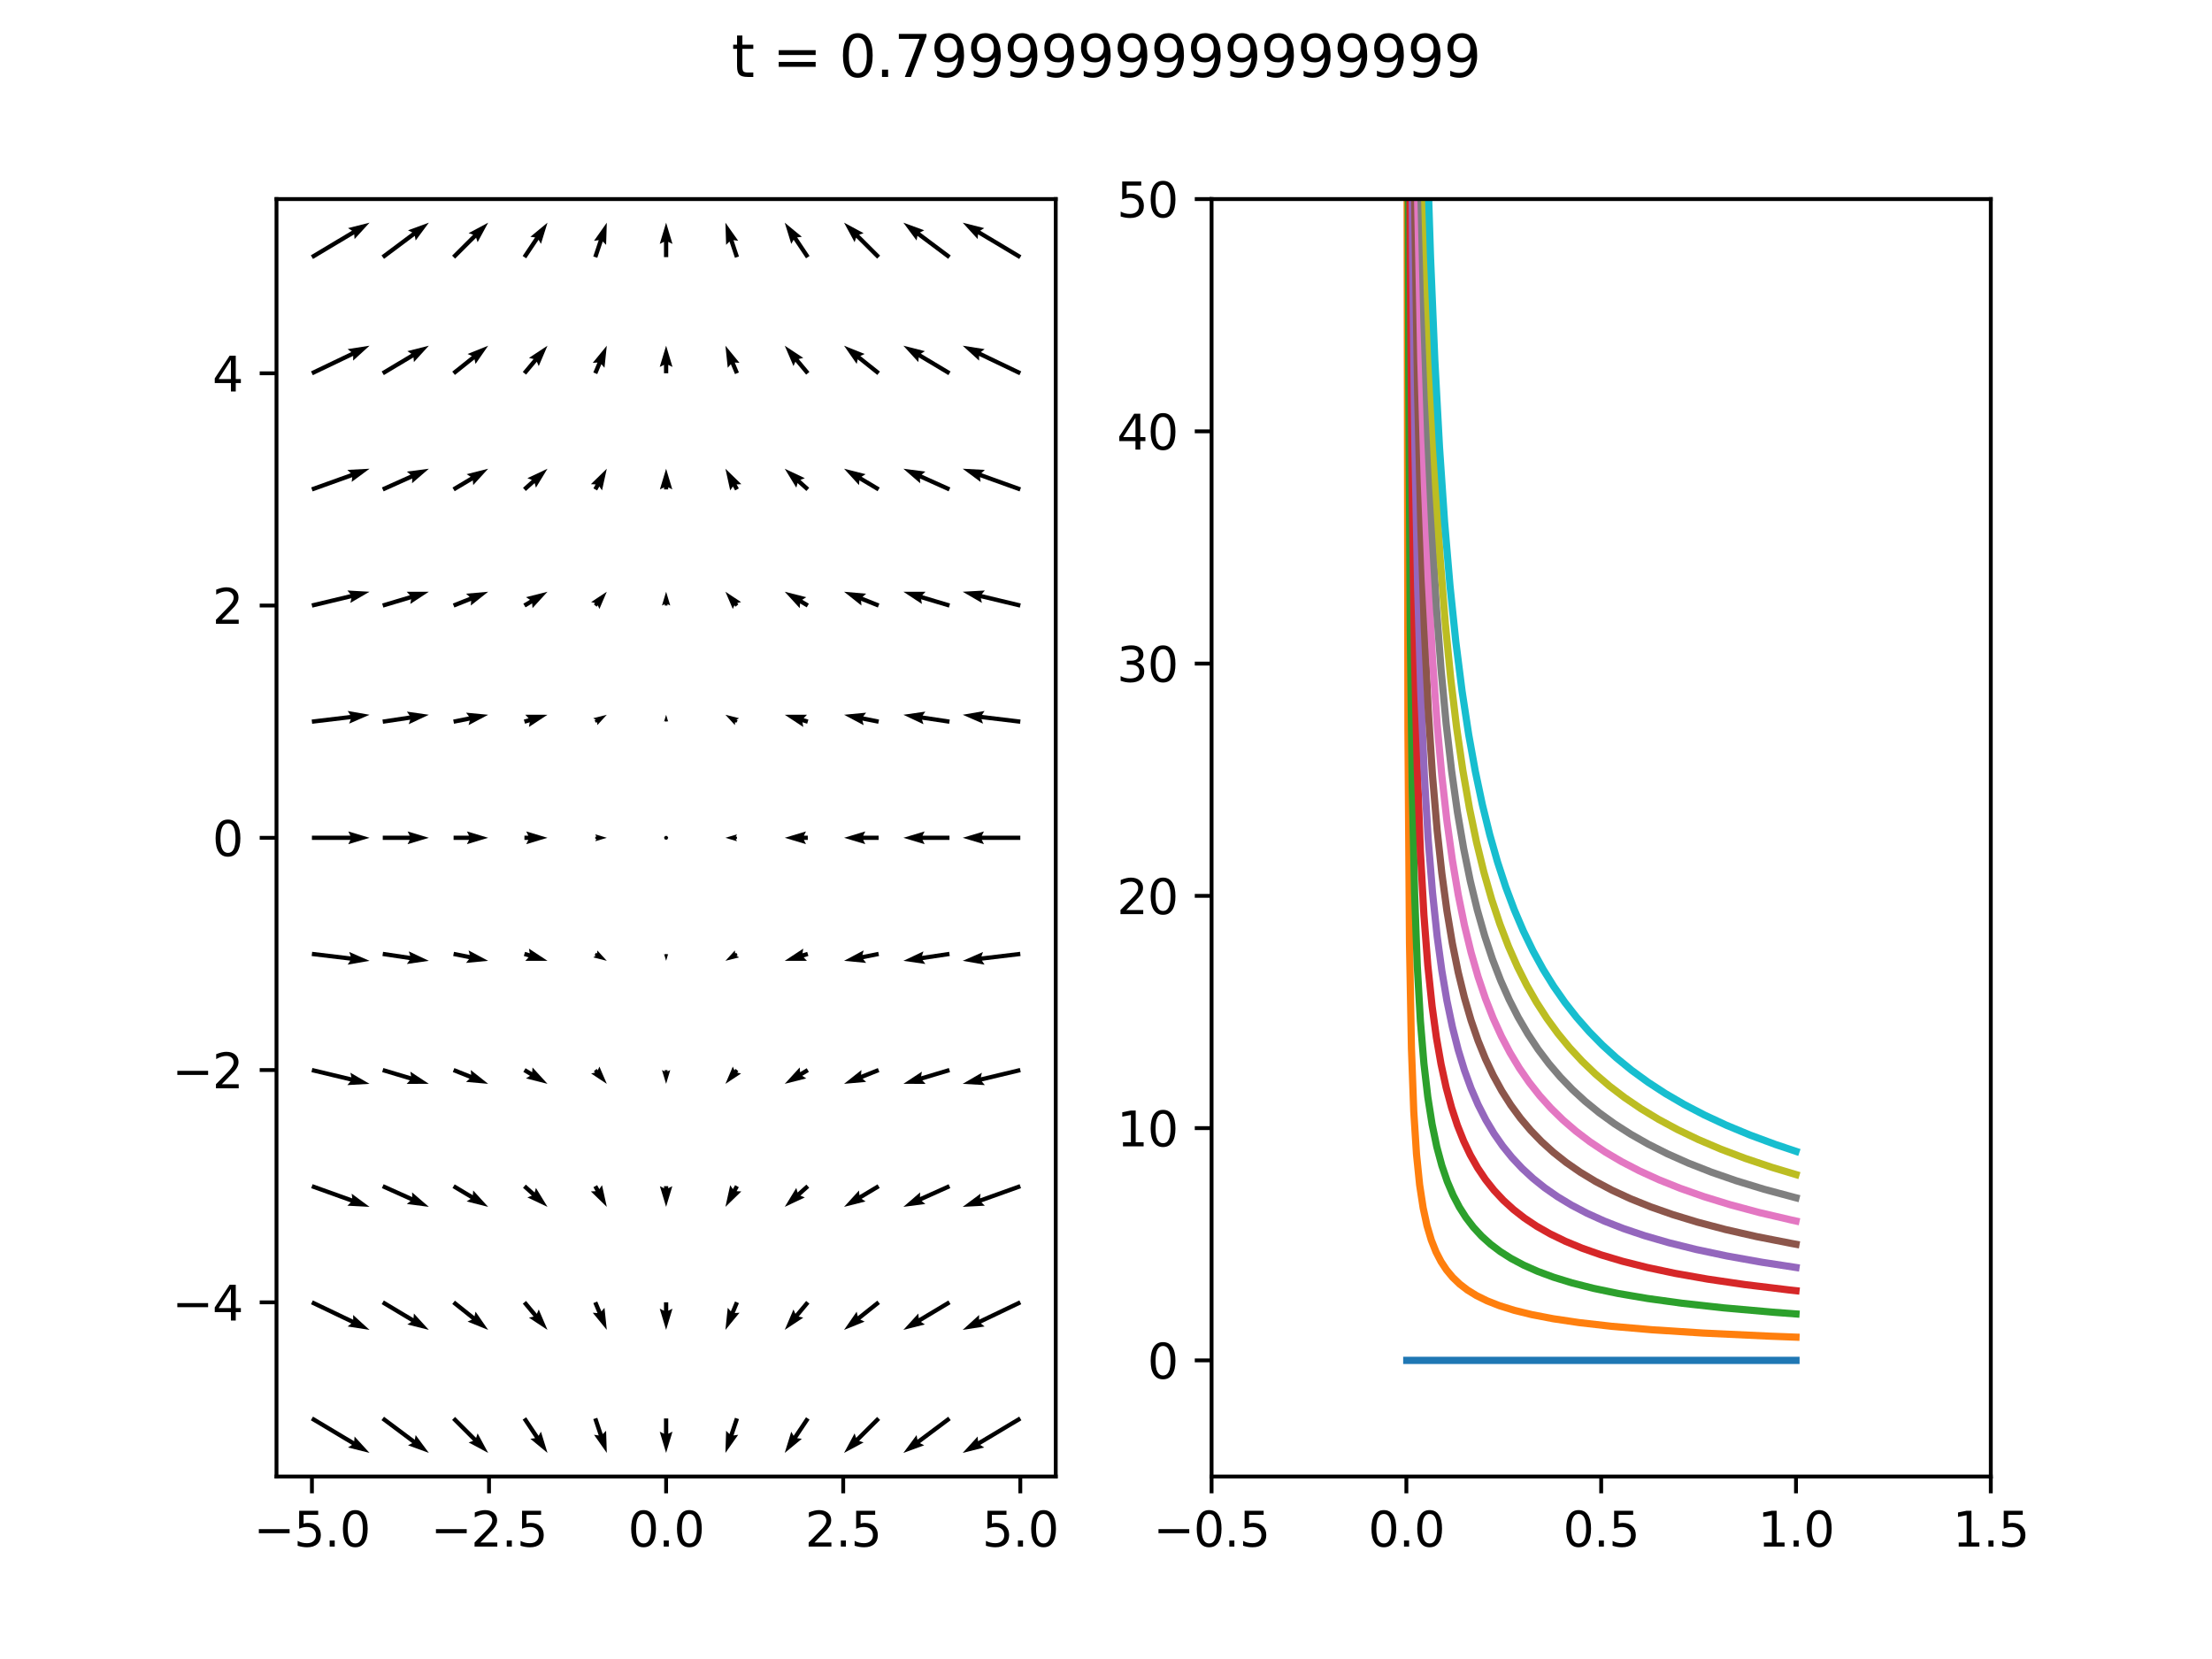 <?xml version="1.0" encoding="utf-8" standalone="no"?>
<!DOCTYPE svg PUBLIC "-//W3C//DTD SVG 1.1//EN"
  "http://www.w3.org/Graphics/SVG/1.1/DTD/svg11.dtd">
<svg xmlns:xlink="http://www.w3.org/1999/xlink" width="460.8pt" height="345.6pt" viewBox="0 0 460.8 345.6" xmlns="http://www.w3.org/2000/svg" version="1.1">
 <defs>
  <style type="text/css">*{stroke-linejoin: round; stroke-linecap: butt}</style>
 </defs>
 <g id="figure_1">
  <g id="patch_1">
   <path d="M 0 345.6 
L 460.8 345.6 
L 460.8 0 
L 0 0 
z
" style="fill: #ffffff"/>
  </g>
  <g id="axes_1">
   <g id="patch_2">
    <path d="M 57.6 307.584 
L 219.927 307.584 
L 219.927 41.472 
L 57.6 41.472 
z
" style="fill: #ffffff"/>
   </g>
   <g id="Quiver_1">
    <path d="M 65.206 295.108 
L 73.789 300.242 
L 73.864 299.255 
L 76.981 302.668 
L 72.5 301.535 
L 73.335 301.002 
L 64.751 295.868 
L 65.206 295.108 
" clip-path="url(#p3dd044670b)"/>
    <path d="M 80.001 295.133 
L 86.412 299.927 
L 86.588 298.953 
L 89.338 302.668 
L 84.997 301.08 
L 85.882 300.636 
L 79.47 295.843 
L 80.001 295.133 
" clip-path="url(#p3dd044670b)"/>
    <path d="M 94.805 295.174 
L 99.185 299.541 
L 99.497 298.601 
L 101.694 302.668 
L 97.621 300.483 
L 98.56 300.168 
L 94.18 295.802 
L 94.805 295.174 
" clip-path="url(#p3dd044670b)"/>
    <path d="M 109.618 295.242 
L 112.204 299.109 
L 112.694 298.249 
L 114.051 302.668 
L 110.486 299.726 
L 111.468 299.602 
L 108.882 295.734 
L 109.618 295.242 
" clip-path="url(#p3dd044670b)"/>
    <path d="M 124.426 295.348 
L 125.564 298.748 
L 126.263 298.048 
L 126.407 302.668 
L 123.744 298.89 
L 124.724 299.029 
L 123.587 295.628 
L 124.426 295.348 
" clip-path="url(#p3dd044670b)"/>
    <path d="M 139.206 295.488 
L 139.206 298.683 
L 140.092 298.241 
L 138.764 302.668 
L 137.436 298.241 
L 138.321 298.683 
L 138.321 295.488 
L 139.206 295.488 
" clip-path="url(#p3dd044670b)"/>
    <path d="M 153.941 295.628 
L 152.803 299.029 
L 153.784 298.89 
L 151.12 302.668 
L 151.264 298.048 
L 151.964 298.748 
L 153.101 295.348 
L 153.941 295.628 
" clip-path="url(#p3dd044670b)"/>
    <path d="M 168.646 295.734 
L 166.059 299.602 
L 167.041 299.726 
L 163.477 302.668 
L 164.833 298.249 
L 165.323 299.109 
L 167.91 295.242 
L 168.646 295.734 
" clip-path="url(#p3dd044670b)"/>
    <path d="M 183.347 295.802 
L 178.967 300.168 
L 179.906 300.483 
L 175.833 302.668 
L 178.031 298.601 
L 178.342 299.541 
L 182.722 295.174 
L 183.347 295.802 
" clip-path="url(#p3dd044670b)"/>
    <path d="M 198.057 295.843 
L 191.646 300.636 
L 192.53 301.08 
L 188.189 302.668 
L 190.94 298.953 
L 191.115 299.927 
L 197.527 295.133 
L 198.057 295.843 
" clip-path="url(#p3dd044670b)"/>
    <path d="M 212.776 295.868 
L 204.192 301.002 
L 205.027 301.535 
L 200.546 302.668 
L 203.663 299.255 
L 203.738 300.242 
L 212.322 295.108 
L 212.776 295.868 
" clip-path="url(#p3dd044670b)"/>
    <path d="M 65.17 270.897 
L 73.578 274.921 
L 73.561 273.931 
L 76.981 277.04 
L 72.415 276.327 
L 73.196 275.719 
L 64.787 271.695 
L 65.17 270.897 
" clip-path="url(#p3dd044670b)"/>
    <path d="M 79.963 270.916 
L 86.146 274.614 
L 86.22 273.627 
L 89.338 277.04 
L 84.857 275.907 
L 85.691 275.374 
L 79.508 271.676 
L 79.963 270.916 
" clip-path="url(#p3dd044670b)"/>
    <path d="M 94.769 270.95 
L 98.855 274.209 
L 99.061 273.241 
L 101.694 277.04 
L 97.405 275.318 
L 98.303 274.901 
L 94.217 271.642 
L 94.769 270.95 
" clip-path="url(#p3dd044670b)"/>
    <path d="M 109.589 271.012 
L 111.835 273.699 
L 112.23 272.791 
L 114.051 277.04 
L 110.192 274.495 
L 111.156 274.267 
L 108.91 271.58 
L 109.589 271.012 
" clip-path="url(#p3dd044670b)"/>
    <path d="M 124.415 271.125 
L 125.279 273.193 
L 125.925 272.443 
L 126.407 277.04 
L 123.475 273.467 
L 124.462 273.534 
L 123.598 271.467 
L 124.415 271.125 
" clip-path="url(#p3dd044670b)"/>
    <path d="M 139.206 271.296 
L 139.206 273.055 
L 140.092 272.613 
L 138.764 277.04 
L 137.436 272.613 
L 138.321 273.055 
L 138.321 271.296 
L 139.206 271.296 
" clip-path="url(#p3dd044670b)"/>
    <path d="M 153.929 271.467 
L 153.065 273.534 
L 154.053 273.467 
L 151.12 277.04 
L 151.602 272.443 
L 152.248 273.193 
L 153.112 271.125 
L 153.929 271.467 
" clip-path="url(#p3dd044670b)"/>
    <path d="M 168.617 271.58 
L 166.372 274.267 
L 167.335 274.495 
L 163.477 277.04 
L 165.297 272.791 
L 165.692 273.699 
L 167.938 271.012 
L 168.617 271.58 
" clip-path="url(#p3dd044670b)"/>
    <path d="M 183.311 271.642 
L 179.224 274.901 
L 180.122 275.318 
L 175.833 277.04 
L 178.466 273.241 
L 178.672 274.209 
L 182.759 270.95 
L 183.311 271.642 
" clip-path="url(#p3dd044670b)"/>
    <path d="M 198.019 271.676 
L 191.836 275.374 
L 192.67 275.907 
L 188.189 277.04 
L 191.307 273.627 
L 191.382 274.614 
L 197.564 270.916 
L 198.019 271.676 
" clip-path="url(#p3dd044670b)"/>
    <path d="M 212.74 271.695 
L 204.331 275.719 
L 205.113 276.327 
L 200.546 277.04 
L 203.966 273.931 
L 203.949 274.921 
L 212.358 270.897 
L 212.74 271.695 
" clip-path="url(#p3dd044670b)"/>
    <path d="M 65.128 246.687 
L 73.381 249.649 
L 73.263 248.666 
L 76.981 251.412 
L 72.366 251.166 
L 73.082 250.483 
L 64.829 247.521 
L 65.128 246.687 
" clip-path="url(#p3dd044670b)"/>
    <path d="M 79.917 246.7 
L 85.884 249.377 
L 85.842 248.388 
L 89.338 251.412 
L 84.755 250.811 
L 85.521 250.185 
L 79.554 247.508 
L 79.917 246.7 
" clip-path="url(#p3dd044670b)"/>
    <path d="M 94.72 246.724 
L 98.502 248.987 
L 98.577 247.999 
L 101.694 251.412 
L 97.213 250.279 
L 98.048 249.746 
L 94.265 247.484 
L 94.72 246.724 
" clip-path="url(#p3dd044670b)"/>
    <path d="M 109.545 246.774 
L 111.381 248.421 
L 111.643 247.467 
L 114.051 251.412 
L 109.869 249.444 
L 110.789 249.08 
L 108.954 247.434 
L 109.545 246.774 
" clip-path="url(#p3dd044670b)"/>
    <path d="M 124.393 246.888 
L 124.854 247.716 
L 125.412 246.898 
L 126.407 251.412 
L 123.092 248.191 
L 124.081 248.147 
L 123.62 247.32 
L 124.393 246.888 
" clip-path="url(#p3dd044670b)"/>
    <path d="M 139.194 247.104 
L 139.194 247.535 
L 140.056 247.104 
L 138.764 251.412 
L 137.471 247.104 
L 138.333 247.535 
L 138.333 247.104 
L 139.194 247.104 
" clip-path="url(#p3dd044670b)"/>
    <path d="M 153.907 247.32 
L 153.446 248.147 
L 154.435 248.191 
L 151.12 251.412 
L 152.115 246.898 
L 152.673 247.716 
L 153.134 246.888 
L 153.907 247.32 
" clip-path="url(#p3dd044670b)"/>
    <path d="M 168.573 247.434 
L 166.738 249.08 
L 167.659 249.444 
L 163.477 251.412 
L 165.885 247.467 
L 166.147 248.421 
L 167.982 246.774 
L 168.573 247.434 
" clip-path="url(#p3dd044670b)"/>
    <path d="M 183.262 247.484 
L 179.48 249.746 
L 180.314 250.279 
L 175.833 251.412 
L 178.95 247.999 
L 179.025 248.987 
L 182.807 246.724 
L 183.262 247.484 
" clip-path="url(#p3dd044670b)"/>
    <path d="M 197.973 247.508 
L 192.006 250.185 
L 192.772 250.811 
L 188.189 251.412 
L 191.685 248.388 
L 191.644 249.377 
L 197.611 246.7 
L 197.973 247.508 
" clip-path="url(#p3dd044670b)"/>
    <path d="M 212.698 247.521 
L 204.446 250.483 
L 205.161 251.166 
L 200.546 251.412 
L 204.264 248.666 
L 204.147 249.649 
L 212.399 246.687 
L 212.698 247.521 
" clip-path="url(#p3dd044670b)"/>
    <path d="M 65.082 222.481 
L 73.209 224.426 
L 72.985 223.462 
L 76.981 225.784 
L 72.367 226.045 
L 73.003 225.287 
L 64.875 223.343 
L 65.082 222.481 
" clip-path="url(#p3dd044670b)"/>
    <path d="M 79.862 222.488 
L 85.647 224.218 
L 85.477 223.243 
L 89.338 225.784 
L 84.716 225.788 
L 85.394 225.066 
L 79.609 223.336 
L 79.862 222.488 
" clip-path="url(#p3dd044670b)"/>
    <path d="M 94.657 222.501 
L 98.157 223.897 
L 98.074 222.91 
L 101.694 225.784 
L 97.09 225.378 
L 97.829 224.719 
L 94.329 223.323 
L 94.657 222.501 
" clip-path="url(#p3dd044670b)"/>
    <path d="M 109.477 222.532 
L 110.859 223.359 
L 110.933 222.371 
L 114.051 225.784 
L 109.57 224.651 
L 110.404 224.118 
L 109.022 223.292 
L 109.477 222.532 
" clip-path="url(#p3dd044670b)"/>
    <path d="M 124.294 222.672 
L 124.534 222.959 
L 124.868 222.192 
L 126.407 225.784 
L 123.145 223.632 
L 123.959 223.439 
L 123.719 223.152 
L 124.294 222.672 
" clip-path="url(#p3dd044670b)"/>
    <path d="M 139.051 222.912 
L 139.051 223.199 
L 139.625 222.912 
L 138.764 225.784 
L 137.902 222.912 
L 138.476 223.199 
L 138.476 222.912 
L 139.051 222.912 
" clip-path="url(#p3dd044670b)"/>
    <path d="M 153.808 223.152 
L 153.568 223.439 
L 154.382 223.632 
L 151.12 225.784 
L 152.659 222.192 
L 152.993 222.959 
L 153.233 222.672 
L 153.808 223.152 
" clip-path="url(#p3dd044670b)"/>
    <path d="M 168.505 223.292 
L 167.123 224.118 
L 167.958 224.651 
L 163.477 225.784 
L 166.594 222.371 
L 166.669 223.359 
L 168.05 222.532 
L 168.505 223.292 
" clip-path="url(#p3dd044670b)"/>
    <path d="M 183.199 223.323 
L 179.698 224.719 
L 180.437 225.378 
L 175.833 225.784 
L 179.453 222.91 
L 179.37 223.897 
L 182.871 222.501 
L 183.199 223.323 
" clip-path="url(#p3dd044670b)"/>
    <path d="M 197.919 223.336 
L 192.134 225.066 
L 192.811 225.788 
L 188.189 225.784 
L 192.05 223.243 
L 191.88 224.218 
L 197.665 222.488 
L 197.919 223.336 
" clip-path="url(#p3dd044670b)"/>
    <path d="M 212.652 223.343 
L 204.524 225.287 
L 205.16 226.045 
L 200.546 225.784 
L 204.542 223.462 
L 204.318 224.426 
L 212.446 222.481 
L 212.652 223.343 
" clip-path="url(#p3dd044670b)"/>
    <path d="M 65.031 198.28 
L 73.078 199.243 
L 72.743 198.311 
L 76.981 200.156 
L 72.428 200.949 
L 72.973 200.122 
L 64.926 199.16 
L 65.031 198.28 
" clip-path="url(#p3dd044670b)"/>
    <path d="M 79.801 198.282 
L 85.463 199.129 
L 85.156 198.188 
L 89.338 200.156 
L 84.763 200.815 
L 85.332 200.004 
L 79.67 199.158 
L 79.801 198.282 
" clip-path="url(#p3dd044670b)"/>
    <path d="M 94.579 198.286 
L 97.873 198.943 
L 97.612 197.988 
L 101.694 200.156 
L 97.093 200.593 
L 97.7 199.811 
L 94.406 199.154 
L 94.579 198.286 
" clip-path="url(#p3dd044670b)"/>
    <path d="M 109.376 198.296 
L 110.36 198.59 
L 110.19 197.615 
L 114.051 200.156 
L 109.429 200.16 
L 110.107 199.438 
L 109.123 199.144 
L 109.376 198.296 
" clip-path="url(#p3dd044670b)"/>
    <path d="M 124.15 198.48 
L 124.39 198.624 
L 124.437 198 
L 126.407 200.156 
L 123.576 199.44 
L 124.103 199.104 
L 123.863 198.96 
L 124.15 198.48 
" clip-path="url(#p3dd044670b)"/>
    <path d="M 138.907 198.72 
L 138.907 198.864 
L 139.194 198.72 
L 138.764 200.156 
L 138.333 198.72 
L 138.62 198.864 
L 138.62 198.72 
L 138.907 198.72 
" clip-path="url(#p3dd044670b)"/>
    <path d="M 153.664 198.96 
L 153.424 199.104 
L 153.951 199.44 
L 151.12 200.156 
L 153.09 198 
L 153.137 198.624 
L 153.377 198.48 
L 153.664 198.96 
" clip-path="url(#p3dd044670b)"/>
    <path d="M 168.405 199.144 
L 167.421 199.438 
L 168.099 200.16 
L 163.477 200.156 
L 167.337 197.615 
L 167.167 198.59 
L 168.151 198.296 
L 168.405 199.144 
" clip-path="url(#p3dd044670b)"/>
    <path d="M 183.121 199.154 
L 179.827 199.811 
L 180.434 200.593 
L 175.833 200.156 
L 179.915 197.988 
L 179.654 198.943 
L 182.948 198.286 
L 183.121 199.154 
" clip-path="url(#p3dd044670b)"/>
    <path d="M 197.857 199.158 
L 192.195 200.004 
L 192.764 200.815 
L 188.189 200.156 
L 192.371 198.188 
L 192.065 199.129 
L 197.726 198.282 
L 197.857 199.158 
" clip-path="url(#p3dd044670b)"/>
    <path d="M 212.601 199.16 
L 204.555 200.122 
L 205.099 200.949 
L 200.546 200.156 
L 204.784 198.311 
L 204.449 199.243 
L 212.496 198.28 
L 212.601 199.16 
" clip-path="url(#p3dd044670b)"/>
    <path d="M 64.979 174.085 
L 72.997 174.085 
L 72.554 173.2 
L 76.981 174.528 
L 72.554 175.856 
L 72.997 174.971 
L 64.979 174.971 
L 64.979 174.085 
" clip-path="url(#p3dd044670b)"/>
    <path d="M 79.736 174.085 
L 85.353 174.085 
L 84.911 173.2 
L 89.338 174.528 
L 84.911 175.856 
L 85.353 174.971 
L 79.736 174.971 
L 79.736 174.085 
" clip-path="url(#p3dd044670b)"/>
    <path d="M 94.493 174.085 
L 97.71 174.085 
L 97.267 173.2 
L 101.694 174.528 
L 97.267 175.856 
L 97.71 174.971 
L 94.493 174.971 
L 94.493 174.085 
" clip-path="url(#p3dd044670b)"/>
    <path d="M 109.25 174.085 
L 110.066 174.085 
L 109.624 173.2 
L 114.051 174.528 
L 109.624 175.856 
L 110.066 174.971 
L 109.25 174.971 
L 109.25 174.085 
" clip-path="url(#p3dd044670b)"/>
    <path d="M 124.007 174.288 
L 124.247 174.288 
L 124.007 173.808 
L 126.407 174.528 
L 124.007 175.248 
L 124.247 174.768 
L 124.007 174.768 
L 124.007 174.288 
" clip-path="url(#p3dd044670b)"/>
    <path d="M 139.206 174.528 
L 138.985 174.145 
L 138.542 174.145 
L 138.321 174.528 
L 138.542 174.911 
L 138.985 174.911 
L 139.206 174.528 
L 138.985 174.145 
" clip-path="url(#p3dd044670b)"/>
    <path d="M 153.521 174.768 
L 153.281 174.768 
L 153.521 175.248 
L 151.12 174.528 
L 153.521 173.808 
L 153.281 174.288 
L 153.521 174.288 
L 153.521 174.768 
" clip-path="url(#p3dd044670b)"/>
    <path d="M 168.278 174.971 
L 167.461 174.971 
L 167.904 175.856 
L 163.477 174.528 
L 167.904 173.2 
L 167.461 174.085 
L 168.278 174.085 
L 168.278 174.971 
" clip-path="url(#p3dd044670b)"/>
    <path d="M 183.035 174.971 
L 179.817 174.971 
L 180.26 175.856 
L 175.833 174.528 
L 180.26 173.2 
L 179.817 174.085 
L 183.035 174.085 
L 183.035 174.971 
" clip-path="url(#p3dd044670b)"/>
    <path d="M 197.792 174.971 
L 192.174 174.971 
L 192.617 175.856 
L 188.189 174.528 
L 192.617 173.2 
L 192.174 174.085 
L 197.792 174.085 
L 197.792 174.971 
" clip-path="url(#p3dd044670b)"/>
    <path d="M 212.549 174.971 
L 204.53 174.971 
L 204.973 175.856 
L 200.546 174.528 
L 204.973 173.2 
L 204.53 174.085 
L 212.549 174.085 
L 212.549 174.971 
" clip-path="url(#p3dd044670b)"/>
    <path d="M 64.926 149.896 
L 72.973 148.934 
L 72.428 148.107 
L 76.981 148.9 
L 72.743 150.745 
L 73.078 149.813 
L 65.031 150.776 
L 64.926 149.896 
" clip-path="url(#p3dd044670b)"/>
    <path d="M 79.67 149.898 
L 85.332 149.052 
L 84.763 148.241 
L 89.338 148.9 
L 85.156 150.868 
L 85.463 149.927 
L 79.801 150.774 
L 79.67 149.898 
" clip-path="url(#p3dd044670b)"/>
    <path d="M 94.406 149.902 
L 97.7 149.245 
L 97.093 148.463 
L 101.694 148.9 
L 97.612 151.068 
L 97.873 150.113 
L 94.579 150.77 
L 94.406 149.902 
" clip-path="url(#p3dd044670b)"/>
    <path d="M 109.123 149.912 
L 110.107 149.618 
L 109.429 148.896 
L 114.051 148.9 
L 110.19 151.441 
L 110.36 150.466 
L 109.376 150.76 
L 109.123 149.912 
" clip-path="url(#p3dd044670b)"/>
    <path d="M 123.863 150.096 
L 124.103 149.952 
L 123.576 149.616 
L 126.407 148.9 
L 124.437 151.056 
L 124.39 150.432 
L 124.15 150.576 
L 123.863 150.096 
" clip-path="url(#p3dd044670b)"/>
    <path d="M 138.62 150.336 
L 138.62 150.192 
L 138.333 150.336 
L 138.764 148.9 
L 139.194 150.336 
L 138.907 150.192 
L 138.907 150.336 
L 138.62 150.336 
" clip-path="url(#p3dd044670b)"/>
    <path d="M 153.377 150.576 
L 153.137 150.432 
L 153.09 151.056 
L 151.12 148.9 
L 153.951 149.616 
L 153.424 149.952 
L 153.664 150.096 
L 153.377 150.576 
" clip-path="url(#p3dd044670b)"/>
    <path d="M 168.151 150.76 
L 167.167 150.466 
L 167.337 151.441 
L 163.477 148.9 
L 168.099 148.896 
L 167.421 149.618 
L 168.405 149.912 
L 168.151 150.76 
" clip-path="url(#p3dd044670b)"/>
    <path d="M 182.948 150.77 
L 179.654 150.113 
L 179.915 151.068 
L 175.833 148.9 
L 180.434 148.463 
L 179.827 149.245 
L 183.121 149.902 
L 182.948 150.77 
" clip-path="url(#p3dd044670b)"/>
    <path d="M 197.726 150.774 
L 192.065 149.927 
L 192.371 150.868 
L 188.189 148.9 
L 192.764 148.241 
L 192.195 149.052 
L 197.857 149.898 
L 197.726 150.774 
" clip-path="url(#p3dd044670b)"/>
    <path d="M 212.496 150.776 
L 204.449 149.813 
L 204.784 150.745 
L 200.546 148.9 
L 205.099 148.107 
L 204.555 148.934 
L 212.601 149.896 
L 212.496 150.776 
" clip-path="url(#p3dd044670b)"/>
    <path d="M 64.875 125.713 
L 73.003 123.769 
L 72.367 123.011 
L 76.981 123.272 
L 72.985 125.594 
L 73.209 124.63 
L 65.082 126.575 
L 64.875 125.713 
" clip-path="url(#p3dd044670b)"/>
    <path d="M 79.609 125.72 
L 85.394 123.99 
L 84.716 123.268 
L 89.338 123.272 
L 85.477 125.813 
L 85.647 124.838 
L 79.862 126.568 
L 79.609 125.72 
" clip-path="url(#p3dd044670b)"/>
    <path d="M 94.329 125.733 
L 97.829 124.337 
L 97.09 123.678 
L 101.694 123.272 
L 98.074 126.146 
L 98.157 125.159 
L 94.657 126.555 
L 94.329 125.733 
" clip-path="url(#p3dd044670b)"/>
    <path d="M 109.022 125.764 
L 110.404 124.938 
L 109.57 124.405 
L 114.051 123.272 
L 110.933 126.685 
L 110.859 125.697 
L 109.477 126.524 
L 109.022 125.764 
" clip-path="url(#p3dd044670b)"/>
    <path d="M 123.719 125.904 
L 123.959 125.617 
L 123.145 125.424 
L 126.407 123.272 
L 124.868 126.864 
L 124.534 126.097 
L 124.294 126.384 
L 123.719 125.904 
" clip-path="url(#p3dd044670b)"/>
    <path d="M 138.476 126.144 
L 138.476 125.857 
L 137.902 126.144 
L 138.764 123.272 
L 139.625 126.144 
L 139.051 125.857 
L 139.051 126.144 
L 138.476 126.144 
" clip-path="url(#p3dd044670b)"/>
    <path d="M 153.233 126.384 
L 152.993 126.097 
L 152.659 126.864 
L 151.12 123.272 
L 154.382 125.424 
L 153.568 125.617 
L 153.808 125.904 
L 153.233 126.384 
" clip-path="url(#p3dd044670b)"/>
    <path d="M 168.05 126.524 
L 166.669 125.697 
L 166.594 126.685 
L 163.477 123.272 
L 167.958 124.405 
L 167.123 124.938 
L 168.505 125.764 
L 168.05 126.524 
" clip-path="url(#p3dd044670b)"/>
    <path d="M 182.871 126.555 
L 179.37 125.159 
L 179.453 126.146 
L 175.833 123.272 
L 180.437 123.678 
L 179.698 124.337 
L 183.199 125.733 
L 182.871 126.555 
" clip-path="url(#p3dd044670b)"/>
    <path d="M 197.665 126.568 
L 191.88 124.838 
L 192.05 125.813 
L 188.189 123.272 
L 192.811 123.268 
L 192.134 123.99 
L 197.919 125.72 
L 197.665 126.568 
" clip-path="url(#p3dd044670b)"/>
    <path d="M 212.446 126.575 
L 204.318 124.63 
L 204.542 125.594 
L 200.546 123.272 
L 205.16 123.011 
L 204.524 123.769 
L 212.652 125.713 
L 212.446 126.575 
" clip-path="url(#p3dd044670b)"/>
    <path d="M 64.829 101.535 
L 73.082 98.573 
L 72.366 97.89 
L 76.981 97.644 
L 73.263 100.39 
L 73.381 99.407 
L 65.128 102.369 
L 64.829 101.535 
" clip-path="url(#p3dd044670b)"/>
    <path d="M 79.554 101.548 
L 85.521 98.871 
L 84.755 98.245 
L 89.338 97.644 
L 85.842 100.668 
L 85.884 99.679 
L 79.917 102.356 
L 79.554 101.548 
" clip-path="url(#p3dd044670b)"/>
    <path d="M 94.265 101.572 
L 98.048 99.31 
L 97.213 98.777 
L 101.694 97.644 
L 98.577 101.057 
L 98.502 100.069 
L 94.72 102.332 
L 94.265 101.572 
" clip-path="url(#p3dd044670b)"/>
    <path d="M 108.954 101.622 
L 110.789 99.976 
L 109.869 99.612 
L 114.051 97.644 
L 111.643 101.589 
L 111.381 100.635 
L 109.545 102.282 
L 108.954 101.622 
" clip-path="url(#p3dd044670b)"/>
    <path d="M 123.62 101.736 
L 124.081 100.909 
L 123.092 100.865 
L 126.407 97.644 
L 125.412 102.158 
L 124.854 101.34 
L 124.393 102.168 
L 123.62 101.736 
" clip-path="url(#p3dd044670b)"/>
    <path d="M 138.333 101.952 
L 138.333 101.521 
L 137.471 101.952 
L 138.764 97.644 
L 140.056 101.952 
L 139.194 101.521 
L 139.194 101.952 
L 138.333 101.952 
" clip-path="url(#p3dd044670b)"/>
    <path d="M 153.134 102.168 
L 152.673 101.34 
L 152.115 102.158 
L 151.12 97.644 
L 154.435 100.865 
L 153.446 100.909 
L 153.907 101.736 
L 153.134 102.168 
" clip-path="url(#p3dd044670b)"/>
    <path d="M 167.982 102.282 
L 166.147 100.635 
L 165.885 101.589 
L 163.477 97.644 
L 167.659 99.612 
L 166.738 99.976 
L 168.573 101.622 
L 167.982 102.282 
" clip-path="url(#p3dd044670b)"/>
    <path d="M 182.807 102.332 
L 179.025 100.069 
L 178.95 101.057 
L 175.833 97.644 
L 180.314 98.777 
L 179.48 99.31 
L 183.262 101.572 
L 182.807 102.332 
" clip-path="url(#p3dd044670b)"/>
    <path d="M 197.611 102.356 
L 191.644 99.679 
L 191.685 100.668 
L 188.189 97.644 
L 192.772 98.245 
L 192.006 98.871 
L 197.973 101.548 
L 197.611 102.356 
" clip-path="url(#p3dd044670b)"/>
    <path d="M 212.399 102.369 
L 204.147 99.407 
L 204.264 100.39 
L 200.546 97.644 
L 205.161 97.89 
L 204.446 98.573 
L 212.698 101.535 
L 212.399 102.369 
" clip-path="url(#p3dd044670b)"/>
    <path d="M 64.787 77.361 
L 73.196 73.337 
L 72.415 72.729 
L 76.981 72.016 
L 73.561 75.125 
L 73.578 74.135 
L 65.17 78.159 
L 64.787 77.361 
" clip-path="url(#p3dd044670b)"/>
    <path d="M 79.508 77.38 
L 85.691 73.682 
L 84.857 73.149 
L 89.338 72.016 
L 86.22 75.429 
L 86.146 74.442 
L 79.963 78.14 
L 79.508 77.38 
" clip-path="url(#p3dd044670b)"/>
    <path d="M 94.217 77.414 
L 98.303 74.155 
L 97.405 73.738 
L 101.694 72.016 
L 99.061 75.815 
L 98.855 74.847 
L 94.769 78.106 
L 94.217 77.414 
" clip-path="url(#p3dd044670b)"/>
    <path d="M 108.91 77.476 
L 111.156 74.789 
L 110.192 74.561 
L 114.051 72.016 
L 112.23 76.265 
L 111.835 75.357 
L 109.589 78.044 
L 108.91 77.476 
" clip-path="url(#p3dd044670b)"/>
    <path d="M 123.598 77.589 
L 124.462 75.522 
L 123.475 75.589 
L 126.407 72.016 
L 125.925 76.613 
L 125.279 75.863 
L 124.415 77.931 
L 123.598 77.589 
" clip-path="url(#p3dd044670b)"/>
    <path d="M 138.321 77.76 
L 138.321 76.001 
L 137.436 76.443 
L 138.764 72.016 
L 140.092 76.443 
L 139.206 76.001 
L 139.206 77.76 
L 138.321 77.76 
" clip-path="url(#p3dd044670b)"/>
    <path d="M 153.112 77.931 
L 152.248 75.863 
L 151.602 76.613 
L 151.12 72.016 
L 154.053 75.589 
L 153.065 75.522 
L 153.929 77.589 
L 153.112 77.931 
" clip-path="url(#p3dd044670b)"/>
    <path d="M 167.938 78.044 
L 165.692 75.357 
L 165.297 76.265 
L 163.477 72.016 
L 167.335 74.561 
L 166.372 74.789 
L 168.617 77.476 
L 167.938 78.044 
" clip-path="url(#p3dd044670b)"/>
    <path d="M 182.759 78.106 
L 178.672 74.847 
L 178.466 75.815 
L 175.833 72.016 
L 180.122 73.738 
L 179.224 74.155 
L 183.311 77.414 
L 182.759 78.106 
" clip-path="url(#p3dd044670b)"/>
    <path d="M 197.564 78.14 
L 191.382 74.442 
L 191.307 75.429 
L 188.189 72.016 
L 192.67 73.149 
L 191.836 73.682 
L 198.019 77.38 
L 197.564 78.14 
" clip-path="url(#p3dd044670b)"/>
    <path d="M 212.358 78.159 
L 203.949 74.135 
L 203.966 75.125 
L 200.546 72.016 
L 205.113 72.729 
L 204.331 73.337 
L 212.74 77.361 
L 212.358 78.159 
" clip-path="url(#p3dd044670b)"/>
    <path d="M 64.751 53.188 
L 73.335 48.054 
L 72.5 47.521 
L 76.981 46.388 
L 73.864 49.801 
L 73.789 48.814 
L 65.206 53.948 
L 64.751 53.188 
" clip-path="url(#p3dd044670b)"/>
    <path d="M 79.47 53.213 
L 85.882 48.42 
L 84.997 47.976 
L 89.338 46.388 
L 86.588 50.103 
L 86.412 49.129 
L 80.001 53.923 
L 79.47 53.213 
" clip-path="url(#p3dd044670b)"/>
    <path d="M 94.18 53.254 
L 98.56 48.888 
L 97.621 48.573 
L 101.694 46.388 
L 99.497 50.455 
L 99.185 49.515 
L 94.805 53.882 
L 94.18 53.254 
" clip-path="url(#p3dd044670b)"/>
    <path d="M 108.882 53.322 
L 111.468 49.454 
L 110.486 49.33 
L 114.051 46.388 
L 112.694 50.807 
L 112.204 49.947 
L 109.618 53.814 
L 108.882 53.322 
" clip-path="url(#p3dd044670b)"/>
    <path d="M 123.587 53.428 
L 124.724 50.027 
L 123.744 50.166 
L 126.407 46.388 
L 126.263 51.008 
L 125.564 50.308 
L 124.426 53.708 
L 123.587 53.428 
" clip-path="url(#p3dd044670b)"/>
    <path d="M 138.321 53.568 
L 138.321 50.373 
L 137.436 50.815 
L 138.764 46.388 
L 140.092 50.815 
L 139.206 50.373 
L 139.206 53.568 
L 138.321 53.568 
" clip-path="url(#p3dd044670b)"/>
    <path d="M 153.101 53.708 
L 151.964 50.308 
L 151.264 51.008 
L 151.12 46.388 
L 153.784 50.166 
L 152.803 50.027 
L 153.941 53.428 
L 153.101 53.708 
" clip-path="url(#p3dd044670b)"/>
    <path d="M 167.91 53.814 
L 165.323 49.947 
L 164.833 50.807 
L 163.477 46.388 
L 167.041 49.33 
L 166.059 49.454 
L 168.646 53.322 
L 167.91 53.814 
" clip-path="url(#p3dd044670b)"/>
    <path d="M 182.722 53.882 
L 178.342 49.515 
L 178.031 50.455 
L 175.833 46.388 
L 179.906 48.573 
L 178.967 48.888 
L 183.347 53.254 
L 182.722 53.882 
" clip-path="url(#p3dd044670b)"/>
    <path d="M 197.527 53.923 
L 191.115 49.129 
L 190.94 50.103 
L 188.189 46.388 
L 192.53 47.976 
L 191.646 48.42 
L 198.057 53.213 
L 197.527 53.923 
" clip-path="url(#p3dd044670b)"/>
    <path d="M 212.322 53.948 
L 203.738 48.814 
L 203.663 49.801 
L 200.546 46.388 
L 205.027 47.521 
L 204.192 48.054 
L 212.776 53.188 
L 212.322 53.948 
" clip-path="url(#p3dd044670b)"/>
   </g>
   <g id="matplotlib.axis_1">
    <g id="xtick_1">
     <g id="line2d_1">
      <defs>
       <path id="md14b0b47d8" d="M 0 0 
L 0 3.5 
" style="stroke: #000000; stroke-width: 0.8"/>
      </defs>
      <g>
       <use xlink:href="#md14b0b47d8" x="64.979" y="307.584" style="stroke: #000000; stroke-width: 0.8"/>
      </g>
     </g>
     <g id="text_1">
      <!-- −5.0 -->
      <g transform="translate(52.837 322.182) scale(0.1 -0.1)">
       <defs>
        <path id="DejaVuSans-2212" d="M 678 2272 
L 4684 2272 
L 4684 1741 
L 678 1741 
L 678 2272 
z
" transform="scale(0.016)"/>
        <path id="DejaVuSans-35" d="M 691 4666 
L 3169 4666 
L 3169 4134 
L 1269 4134 
L 1269 2991 
Q 1406 3038 1543 3061 
Q 1681 3084 1819 3084 
Q 2600 3084 3056 2656 
Q 3513 2228 3513 1497 
Q 3513 744 3044 326 
Q 2575 -91 1722 -91 
Q 1428 -91 1123 -41 
Q 819 9 494 109 
L 494 744 
Q 775 591 1075 516 
Q 1375 441 1709 441 
Q 2250 441 2565 725 
Q 2881 1009 2881 1497 
Q 2881 1984 2565 2268 
Q 2250 2553 1709 2553 
Q 1456 2553 1204 2497 
Q 953 2441 691 2322 
L 691 4666 
z
" transform="scale(0.016)"/>
        <path id="DejaVuSans-2e" d="M 684 794 
L 1344 794 
L 1344 0 
L 684 0 
L 684 794 
z
" transform="scale(0.016)"/>
        <path id="DejaVuSans-30" d="M 2034 4250 
Q 1547 4250 1301 3770 
Q 1056 3291 1056 2328 
Q 1056 1369 1301 889 
Q 1547 409 2034 409 
Q 2525 409 2770 889 
Q 3016 1369 3016 2328 
Q 3016 3291 2770 3770 
Q 2525 4250 2034 4250 
z
M 2034 4750 
Q 2819 4750 3233 4129 
Q 3647 3509 3647 2328 
Q 3647 1150 3233 529 
Q 2819 -91 2034 -91 
Q 1250 -91 836 529 
Q 422 1150 422 2328 
Q 422 3509 836 4129 
Q 1250 4750 2034 4750 
z
" transform="scale(0.016)"/>
       </defs>
       <use xlink:href="#DejaVuSans-2212"/>
       <use xlink:href="#DejaVuSans-35" x="83.789"/>
       <use xlink:href="#DejaVuSans-2e" x="147.412"/>
       <use xlink:href="#DejaVuSans-30" x="179.199"/>
      </g>
     </g>
    </g>
    <g id="xtick_2">
     <g id="line2d_2">
      <g>
       <use xlink:href="#md14b0b47d8" x="101.871" y="307.584" style="stroke: #000000; stroke-width: 0.8"/>
      </g>
     </g>
     <g id="text_2">
      <!-- −2.5 -->
      <g transform="translate(89.73 322.182) scale(0.1 -0.1)">
       <defs>
        <path id="DejaVuSans-32" d="M 1228 531 
L 3431 531 
L 3431 0 
L 469 0 
L 469 531 
Q 828 903 1448 1529 
Q 2069 2156 2228 2338 
Q 2531 2678 2651 2914 
Q 2772 3150 2772 3378 
Q 2772 3750 2511 3984 
Q 2250 4219 1831 4219 
Q 1534 4219 1204 4116 
Q 875 4013 500 3803 
L 500 4441 
Q 881 4594 1212 4672 
Q 1544 4750 1819 4750 
Q 2544 4750 2975 4387 
Q 3406 4025 3406 3419 
Q 3406 3131 3298 2873 
Q 3191 2616 2906 2266 
Q 2828 2175 2409 1742 
Q 1991 1309 1228 531 
z
" transform="scale(0.016)"/>
       </defs>
       <use xlink:href="#DejaVuSans-2212"/>
       <use xlink:href="#DejaVuSans-32" x="83.789"/>
       <use xlink:href="#DejaVuSans-2e" x="147.412"/>
       <use xlink:href="#DejaVuSans-35" x="179.199"/>
      </g>
     </g>
    </g>
    <g id="xtick_3">
     <g id="line2d_3">
      <g>
       <use xlink:href="#md14b0b47d8" x="138.764" y="307.584" style="stroke: #000000; stroke-width: 0.8"/>
      </g>
     </g>
     <g id="text_3">
      <!-- 0.0 -->
      <g transform="translate(130.812 322.182) scale(0.1 -0.1)">
       <use xlink:href="#DejaVuSans-30"/>
       <use xlink:href="#DejaVuSans-2e" x="63.623"/>
       <use xlink:href="#DejaVuSans-30" x="95.41"/>
      </g>
     </g>
    </g>
    <g id="xtick_4">
     <g id="line2d_4">
      <g>
       <use xlink:href="#md14b0b47d8" x="175.656" y="307.584" style="stroke: #000000; stroke-width: 0.8"/>
      </g>
     </g>
     <g id="text_4">
      <!-- 2.5 -->
      <g transform="translate(167.705 322.182) scale(0.1 -0.1)">
       <use xlink:href="#DejaVuSans-32"/>
       <use xlink:href="#DejaVuSans-2e" x="63.623"/>
       <use xlink:href="#DejaVuSans-35" x="95.41"/>
      </g>
     </g>
    </g>
    <g id="xtick_5">
     <g id="line2d_5">
      <g>
       <use xlink:href="#md14b0b47d8" x="212.549" y="307.584" style="stroke: #000000; stroke-width: 0.8"/>
      </g>
     </g>
     <g id="text_5">
      <!-- 5.0 -->
      <g transform="translate(204.597 322.182) scale(0.1 -0.1)">
       <use xlink:href="#DejaVuSans-35"/>
       <use xlink:href="#DejaVuSans-2e" x="63.623"/>
       <use xlink:href="#DejaVuSans-30" x="95.41"/>
      </g>
     </g>
    </g>
   </g>
   <g id="matplotlib.axis_2">
    <g id="ytick_1">
     <g id="line2d_6">
      <defs>
       <path id="mb62cc8b04d" d="M 0 0 
L -3.5 0 
" style="stroke: #000000; stroke-width: 0.8"/>
      </defs>
      <g>
       <use xlink:href="#mb62cc8b04d" x="57.6" y="271.296" style="stroke: #000000; stroke-width: 0.8"/>
      </g>
     </g>
     <g id="text_6">
      <!-- −4 -->
      <g transform="translate(35.858 275.095) scale(0.1 -0.1)">
       <defs>
        <path id="DejaVuSans-34" d="M 2419 4116 
L 825 1625 
L 2419 1625 
L 2419 4116 
z
M 2253 4666 
L 3047 4666 
L 3047 1625 
L 3713 1625 
L 3713 1100 
L 3047 1100 
L 3047 0 
L 2419 0 
L 2419 1100 
L 313 1100 
L 313 1709 
L 2253 4666 
z
" transform="scale(0.016)"/>
       </defs>
       <use xlink:href="#DejaVuSans-2212"/>
       <use xlink:href="#DejaVuSans-34" x="83.789"/>
      </g>
     </g>
    </g>
    <g id="ytick_2">
     <g id="line2d_7">
      <g>
       <use xlink:href="#mb62cc8b04d" x="57.6" y="222.912" style="stroke: #000000; stroke-width: 0.8"/>
      </g>
     </g>
     <g id="text_7">
      <!-- −2 -->
      <g transform="translate(35.858 226.711) scale(0.1 -0.1)">
       <use xlink:href="#DejaVuSans-2212"/>
       <use xlink:href="#DejaVuSans-32" x="83.789"/>
      </g>
     </g>
    </g>
    <g id="ytick_3">
     <g id="line2d_8">
      <g>
       <use xlink:href="#mb62cc8b04d" x="57.6" y="174.528" style="stroke: #000000; stroke-width: 0.8"/>
      </g>
     </g>
     <g id="text_8">
      <!-- 0 -->
      <g transform="translate(44.237 178.327) scale(0.1 -0.1)">
       <use xlink:href="#DejaVuSans-30"/>
      </g>
     </g>
    </g>
    <g id="ytick_4">
     <g id="line2d_9">
      <g>
       <use xlink:href="#mb62cc8b04d" x="57.6" y="126.144" style="stroke: #000000; stroke-width: 0.8"/>
      </g>
     </g>
     <g id="text_9">
      <!-- 2 -->
      <g transform="translate(44.237 129.943) scale(0.1 -0.1)">
       <use xlink:href="#DejaVuSans-32"/>
      </g>
     </g>
    </g>
    <g id="ytick_5">
     <g id="line2d_10">
      <g>
       <use xlink:href="#mb62cc8b04d" x="57.6" y="77.76" style="stroke: #000000; stroke-width: 0.8"/>
      </g>
     </g>
     <g id="text_10">
      <!-- 4 -->
      <g transform="translate(44.237 81.559) scale(0.1 -0.1)">
       <use xlink:href="#DejaVuSans-34"/>
      </g>
     </g>
    </g>
   </g>
   <g id="patch_3">
    <path d="M 57.6 307.584 
L 57.6 41.472 
" style="fill: none; stroke: #000000; stroke-width: 0.8; stroke-linejoin: miter; stroke-linecap: square"/>
   </g>
   <g id="patch_4">
    <path d="M 219.927 307.584 
L 219.927 41.472 
" style="fill: none; stroke: #000000; stroke-width: 0.8; stroke-linejoin: miter; stroke-linecap: square"/>
   </g>
   <g id="patch_5">
    <path d="M 57.6 307.584 
L 219.927 307.584 
" style="fill: none; stroke: #000000; stroke-width: 0.8; stroke-linejoin: miter; stroke-linecap: square"/>
   </g>
   <g id="patch_6">
    <path d="M 57.6 41.472 
L 219.927 41.472 
" style="fill: none; stroke: #000000; stroke-width: 0.8; stroke-linejoin: miter; stroke-linecap: square"/>
   </g>
  </g>
  <g id="axes_2">
   <g id="patch_7">
    <path d="M 252.393 307.584 
L 414.72 307.584 
L 414.72 41.472 
L 252.393 41.472 
z
" style="fill: #ffffff"/>
   </g>
   <g id="matplotlib.axis_3">
    <g id="xtick_6">
     <g id="line2d_11">
      <g>
       <use xlink:href="#md14b0b47d8" x="252.393" y="307.584" style="stroke: #000000; stroke-width: 0.8"/>
      </g>
     </g>
     <g id="text_11">
      <!-- −0.5 -->
      <g transform="translate(240.251 322.182) scale(0.1 -0.1)">
       <use xlink:href="#DejaVuSans-2212"/>
       <use xlink:href="#DejaVuSans-30" x="83.789"/>
       <use xlink:href="#DejaVuSans-2e" x="147.412"/>
       <use xlink:href="#DejaVuSans-35" x="179.199"/>
      </g>
     </g>
    </g>
    <g id="xtick_7">
     <g id="line2d_12">
      <g>
       <use xlink:href="#md14b0b47d8" x="292.975" y="307.584" style="stroke: #000000; stroke-width: 0.8"/>
      </g>
     </g>
     <g id="text_12">
      <!-- 0.0 -->
      <g transform="translate(285.023 322.182) scale(0.1 -0.1)">
       <use xlink:href="#DejaVuSans-30"/>
       <use xlink:href="#DejaVuSans-2e" x="63.623"/>
       <use xlink:href="#DejaVuSans-30" x="95.41"/>
      </g>
     </g>
    </g>
    <g id="xtick_8">
     <g id="line2d_13">
      <g>
       <use xlink:href="#md14b0b47d8" x="333.556" y="307.584" style="stroke: #000000; stroke-width: 0.8"/>
      </g>
     </g>
     <g id="text_13">
      <!-- 0.5 -->
      <g transform="translate(325.605 322.182) scale(0.1 -0.1)">
       <use xlink:href="#DejaVuSans-30"/>
       <use xlink:href="#DejaVuSans-2e" x="63.623"/>
       <use xlink:href="#DejaVuSans-35" x="95.41"/>
      </g>
     </g>
    </g>
    <g id="xtick_9">
     <g id="line2d_14">
      <g>
       <use xlink:href="#md14b0b47d8" x="374.138" y="307.584" style="stroke: #000000; stroke-width: 0.8"/>
      </g>
     </g>
     <g id="text_14">
      <!-- 1.0 -->
      <g transform="translate(366.187 322.182) scale(0.1 -0.1)">
       <defs>
        <path id="DejaVuSans-31" d="M 794 531 
L 1825 531 
L 1825 4091 
L 703 3866 
L 703 4441 
L 1819 4666 
L 2450 4666 
L 2450 531 
L 3481 531 
L 3481 0 
L 794 0 
L 794 531 
z
" transform="scale(0.016)"/>
       </defs>
       <use xlink:href="#DejaVuSans-31"/>
       <use xlink:href="#DejaVuSans-2e" x="63.623"/>
       <use xlink:href="#DejaVuSans-30" x="95.41"/>
      </g>
     </g>
    </g>
    <g id="xtick_10">
     <g id="line2d_15">
      <g>
       <use xlink:href="#md14b0b47d8" x="414.72" y="307.584" style="stroke: #000000; stroke-width: 0.8"/>
      </g>
     </g>
     <g id="text_15">
      <!-- 1.5 -->
      <g transform="translate(406.768 322.182) scale(0.1 -0.1)">
       <use xlink:href="#DejaVuSans-31"/>
       <use xlink:href="#DejaVuSans-2e" x="63.623"/>
       <use xlink:href="#DejaVuSans-35" x="95.41"/>
      </g>
     </g>
    </g>
   </g>
   <g id="matplotlib.axis_4">
    <g id="ytick_6">
     <g id="line2d_16">
      <g>
       <use xlink:href="#mb62cc8b04d" x="252.393" y="283.392" style="stroke: #000000; stroke-width: 0.8"/>
      </g>
     </g>
     <g id="text_16">
      <!-- 0 -->
      <g transform="translate(239.03 287.191) scale(0.1 -0.1)">
       <use xlink:href="#DejaVuSans-30"/>
      </g>
     </g>
    </g>
    <g id="ytick_7">
     <g id="line2d_17">
      <g>
       <use xlink:href="#mb62cc8b04d" x="252.393" y="235.008" style="stroke: #000000; stroke-width: 0.8"/>
      </g>
     </g>
     <g id="text_17">
      <!-- 10 -->
      <g transform="translate(232.668 238.807) scale(0.1 -0.1)">
       <use xlink:href="#DejaVuSans-31"/>
       <use xlink:href="#DejaVuSans-30" x="63.623"/>
      </g>
     </g>
    </g>
    <g id="ytick_8">
     <g id="line2d_18">
      <g>
       <use xlink:href="#mb62cc8b04d" x="252.393" y="186.624" style="stroke: #000000; stroke-width: 0.8"/>
      </g>
     </g>
     <g id="text_18">
      <!-- 20 -->
      <g transform="translate(232.668 190.423) scale(0.1 -0.1)">
       <use xlink:href="#DejaVuSans-32"/>
       <use xlink:href="#DejaVuSans-30" x="63.623"/>
      </g>
     </g>
    </g>
    <g id="ytick_9">
     <g id="line2d_19">
      <g>
       <use xlink:href="#mb62cc8b04d" x="252.393" y="138.24" style="stroke: #000000; stroke-width: 0.8"/>
      </g>
     </g>
     <g id="text_19">
      <!-- 30 -->
      <g transform="translate(232.668 142.039) scale(0.1 -0.1)">
       <defs>
        <path id="DejaVuSans-33" d="M 2597 2516 
Q 3050 2419 3304 2112 
Q 3559 1806 3559 1356 
Q 3559 666 3084 287 
Q 2609 -91 1734 -91 
Q 1441 -91 1130 -33 
Q 819 25 488 141 
L 488 750 
Q 750 597 1062 519 
Q 1375 441 1716 441 
Q 2309 441 2620 675 
Q 2931 909 2931 1356 
Q 2931 1769 2642 2001 
Q 2353 2234 1838 2234 
L 1294 2234 
L 1294 2753 
L 1863 2753 
Q 2328 2753 2575 2939 
Q 2822 3125 2822 3475 
Q 2822 3834 2567 4026 
Q 2313 4219 1838 4219 
Q 1578 4219 1281 4162 
Q 984 4106 628 3988 
L 628 4550 
Q 988 4650 1302 4700 
Q 1616 4750 1894 4750 
Q 2613 4750 3031 4423 
Q 3450 4097 3450 3541 
Q 3450 3153 3228 2886 
Q 3006 2619 2597 2516 
z
" transform="scale(0.016)"/>
       </defs>
       <use xlink:href="#DejaVuSans-33"/>
       <use xlink:href="#DejaVuSans-30" x="63.623"/>
      </g>
     </g>
    </g>
    <g id="ytick_10">
     <g id="line2d_20">
      <g>
       <use xlink:href="#mb62cc8b04d" x="252.393" y="89.856" style="stroke: #000000; stroke-width: 0.8"/>
      </g>
     </g>
     <g id="text_20">
      <!-- 40 -->
      <g transform="translate(232.668 93.655) scale(0.1 -0.1)">
       <use xlink:href="#DejaVuSans-34"/>
       <use xlink:href="#DejaVuSans-30" x="63.623"/>
      </g>
     </g>
    </g>
    <g id="ytick_11">
     <g id="line2d_21">
      <g>
       <use xlink:href="#mb62cc8b04d" x="252.393" y="41.472" style="stroke: #000000; stroke-width: 0.8"/>
      </g>
     </g>
     <g id="text_21">
      <!-- 50 -->
      <g transform="translate(232.668 45.271) scale(0.1 -0.1)">
       <use xlink:href="#DejaVuSans-35"/>
       <use xlink:href="#DejaVuSans-30" x="63.623"/>
      </g>
     </g>
    </g>
   </g>
   <g id="line2d_22">
    <path d="M 293.056 283.392 
L 374.138 283.392 
L 374.138 283.392 
" clip-path="url(#paab506bcc4)" style="fill: none; stroke: #1f77b4; stroke-width: 1.5; stroke-linecap: square"/>
   </g>
   <g id="line2d_23">
    <path d="M 293.069 -1 
L 293.299 151.853 
L 293.624 196.498 
L 294.03 218.399 
L 294.517 231.598 
L 295.085 240.458 
L 295.734 246.823 
L 296.465 251.615 
L 297.276 255.351 
L 298.169 258.343 
L 299.143 260.79 
L 300.198 262.827 
L 301.334 264.548 
L 302.633 266.107 
L 304.094 267.504 
L 305.717 268.747 
L 307.584 269.897 
L 309.775 270.979 
L 312.373 272.002 
L 315.457 272.964 
L 319.109 273.862 
L 323.573 274.72 
L 329.011 275.528 
L 335.748 276.295 
L 344.108 277.013 
L 354.74 277.695 
L 368.376 278.336 
L 374.138 278.554 
L 374.138 278.554 
" clip-path="url(#paab506bcc4)" style="fill: none; stroke: #ff7f0e; stroke-width: 1.5; stroke-linecap: square"/>
   </g>
   <g id="line2d_24">
    <path d="M 293.264 -1 
L 293.462 76.972 
L 293.786 131.319 
L 294.192 164.07 
L 294.679 185.823 
L 295.247 201.247 
L 295.896 212.712 
L 296.627 221.544 
L 297.439 228.54 
L 298.331 234.207 
L 299.305 238.884 
L 300.36 242.805 
L 301.497 246.134 
L 302.714 248.994 
L 304.013 251.476 
L 305.393 253.647 
L 306.935 255.658 
L 308.639 257.505 
L 310.506 259.191 
L 312.535 260.726 
L 314.808 262.168 
L 317.405 263.548 
L 320.327 264.845 
L 323.654 266.076 
L 327.469 267.248 
L 331.933 268.381 
L 337.128 269.464 
L 343.215 270.5 
L 350.438 271.495 
L 359.042 272.448 
L 369.35 273.357 
L 374.138 273.715 
L 374.138 273.715 
" clip-path="url(#paab506bcc4)" style="fill: none; stroke: #2ca02c; stroke-width: 1.5; stroke-linecap: square"/>
   </g>
   <g id="line2d_25">
    <path d="M 293.537 -1 
L 293.786 55.283 
L 294.192 104.409 
L 294.679 137.038 
L 295.247 160.175 
L 295.896 177.373 
L 296.627 190.62 
L 297.439 201.113 
L 298.331 209.614 
L 299.224 216.113 
L 300.198 221.696 
L 301.253 226.528 
L 302.39 230.739 
L 303.607 234.433 
L 304.906 237.694 
L 306.285 240.589 
L 307.827 243.306 
L 309.451 245.717 
L 311.236 247.966 
L 313.184 250.05 
L 315.295 251.973 
L 317.567 253.743 
L 320.083 255.422 
L 322.924 257.04 
L 326.089 258.577 
L 329.579 260.021 
L 333.556 261.419 
L 338.02 262.749 
L 343.134 264.035 
L 348.977 265.27 
L 355.714 266.46 
L 363.506 267.605 
L 372.596 268.709 
L 374.138 268.877 
L 374.138 268.877 
" clip-path="url(#paab506bcc4)" style="fill: none; stroke: #d62728; stroke-width: 1.5; stroke-linecap: square"/>
   </g>
   <g id="line2d_26">
    <path d="M 293.883 -1 
L 294.273 53.785 
L 294.76 93.609 
L 295.328 122.515 
L 295.978 144.331 
L 296.708 161.311 
L 297.52 174.863 
L 298.413 185.903 
L 299.386 195.052 
L 300.36 202.217 
L 301.416 208.449 
L 302.552 213.902 
L 303.769 218.702 
L 305.068 222.951 
L 306.448 226.734 
L 307.909 230.118 
L 309.532 233.306 
L 311.236 236.157 
L 313.022 238.721 
L 314.97 241.131 
L 317.08 243.385 
L 319.353 245.484 
L 321.788 247.434 
L 324.466 249.296 
L 327.388 251.058 
L 330.634 252.756 
L 334.206 254.372 
L 338.183 255.927 
L 342.647 257.431 
L 347.679 258.887 
L 353.36 260.294 
L 359.772 261.647 
L 367.077 262.955 
L 374.138 264.038 
L 374.138 264.038 
" clip-path="url(#paab506bcc4)" style="fill: none; stroke: #9467bd; stroke-width: 1.5; stroke-linecap: square"/>
   </g>
   <g id="line2d_27">
    <path d="M 294.294 -1 
L 294.76 46.163 
L 295.328 82.296 
L 295.978 109.565 
L 296.708 130.791 
L 297.52 147.731 
L 298.413 161.53 
L 299.386 172.967 
L 300.36 181.923 
L 301.416 189.713 
L 302.552 196.529 
L 303.769 202.529 
L 305.068 207.841 
L 306.448 212.569 
L 307.909 216.799 
L 309.451 220.601 
L 311.074 224.033 
L 312.86 227.281 
L 314.726 230.213 
L 316.755 232.976 
L 318.866 235.476 
L 321.138 237.827 
L 323.573 240.032 
L 326.252 242.155 
L 329.174 244.179 
L 332.339 246.097 
L 335.829 247.945 
L 339.644 249.708 
L 343.864 251.408 
L 348.49 253.03 
L 353.685 254.611 
L 359.448 256.131 
L 365.941 257.609 
L 373.245 259.039 
L 374.138 259.2 
L 374.138 259.2 
" clip-path="url(#paab506bcc4)" style="fill: none; stroke: #8c564b; stroke-width: 1.5; stroke-linecap: square"/>
   </g>
   <g id="line2d_28">
    <path d="M 294.763 -1 
L 295.328 42.077 
L 295.978 74.8 
L 296.708 100.271 
L 297.52 120.599 
L 298.413 137.158 
L 299.386 150.882 
L 300.36 161.63 
L 301.416 170.977 
L 302.552 179.156 
L 303.769 186.357 
L 305.068 192.731 
L 306.448 198.405 
L 307.909 203.48 
L 309.451 208.042 
L 311.074 212.161 
L 312.778 215.894 
L 314.564 219.291 
L 316.512 222.519 
L 318.541 225.457 
L 320.733 228.238 
L 323.086 230.859 
L 325.602 233.321 
L 328.281 235.629 
L 331.203 237.847 
L 334.368 239.964 
L 337.777 241.972 
L 341.51 243.908 
L 345.569 245.76 
L 350.033 247.55 
L 354.984 249.29 
L 360.422 250.962 
L 366.509 252.596 
L 373.245 254.169 
L 374.138 254.362 
L 374.138 254.362 
" clip-path="url(#paab506bcc4)" style="fill: none; stroke: #e377c2; stroke-width: 1.5; stroke-linecap: square"/>
   </g>
   <g id="line2d_29">
    <path d="M 295.289 -1 
L 295.896 36.014 
L 296.627 66.924 
L 297.439 91.408 
L 298.331 111.244 
L 299.224 126.408 
L 300.198 139.435 
L 301.253 150.709 
L 302.39 160.534 
L 303.607 169.153 
L 304.906 176.763 
L 306.285 183.519 
L 307.746 189.55 
L 309.288 194.962 
L 310.912 199.84 
L 312.616 204.256 
L 314.402 208.269 
L 316.269 211.93 
L 318.298 215.413 
L 320.408 218.591 
L 322.68 221.603 
L 325.034 224.358 
L 327.55 226.967 
L 330.229 229.43 
L 333.151 231.813 
L 336.316 234.1 
L 339.725 236.283 
L 343.377 238.356 
L 347.354 240.356 
L 351.737 242.306 
L 356.526 244.186 
L 361.72 245.986 
L 367.483 247.745 
L 373.814 249.442 
L 374.138 249.523 
L 374.138 249.523 
" clip-path="url(#paab506bcc4)" style="fill: none; stroke: #7f7f7f; stroke-width: 1.5; stroke-linecap: square"/>
   </g>
   <g id="line2d_30">
    <path d="M 295.868 -1 
L 296.546 32.652 
L 297.357 61.561 
L 298.169 82.997 
L 299.062 101.135 
L 300.036 116.618 
L 301.091 129.947 
L 302.227 141.515 
L 303.445 151.627 
L 304.743 160.527 
L 306.123 168.41 
L 307.584 175.433 
L 309.126 181.723 
L 310.749 187.383 
L 312.454 192.5 
L 314.239 197.146 
L 316.106 201.379 
L 318.054 205.251 
L 320.083 208.804 
L 322.275 212.193 
L 324.547 215.304 
L 326.982 218.264 
L 329.579 221.069 
L 332.339 223.72 
L 335.261 226.222 
L 338.426 228.638 
L 341.835 230.956 
L 345.487 233.169 
L 349.464 235.315 
L 353.766 237.38 
L 358.474 239.388 
L 363.587 241.322 
L 369.187 243.2 
L 374.138 244.685 
L 374.138 244.685 
" clip-path="url(#paab506bcc4)" style="fill: none; stroke: #bcbd22; stroke-width: 1.5; stroke-linecap: square"/>
   </g>
   <g id="line2d_31">
    <path d="M 296.498 -1 
L 297.195 28.134 
L 298.007 53.625 
L 298.899 75.011 
L 299.873 93.143 
L 300.929 108.668 
L 302.065 122.081 
L 303.282 133.764 
L 304.581 144.016 
L 305.961 153.073 
L 307.341 160.711 
L 308.801 167.616 
L 310.344 173.879 
L 311.967 179.578 
L 313.671 184.78 
L 315.457 189.543 
L 317.324 193.915 
L 319.353 198.098 
L 321.463 201.936 
L 323.654 205.468 
L 326.008 208.838 
L 328.443 211.943 
L 331.04 214.901 
L 333.8 217.709 
L 336.722 220.369 
L 339.887 222.949 
L 343.296 225.432 
L 346.948 227.811 
L 350.844 230.081 
L 355.065 232.279 
L 359.61 234.394 
L 364.561 236.45 
L 369.918 238.433 
L 374.138 239.846 
L 374.138 239.846 
" clip-path="url(#paab506bcc4)" style="fill: none; stroke: #17becf; stroke-width: 1.5; stroke-linecap: square"/>
   </g>
   <g id="patch_8">
    <path d="M 252.393 307.584 
L 252.393 41.472 
" style="fill: none; stroke: #000000; stroke-width: 0.8; stroke-linejoin: miter; stroke-linecap: square"/>
   </g>
   <g id="patch_9">
    <path d="M 414.72 307.584 
L 414.72 41.472 
" style="fill: none; stroke: #000000; stroke-width: 0.8; stroke-linejoin: miter; stroke-linecap: square"/>
   </g>
   <g id="patch_10">
    <path d="M 252.393 307.584 
L 414.72 307.584 
" style="fill: none; stroke: #000000; stroke-width: 0.8; stroke-linejoin: miter; stroke-linecap: square"/>
   </g>
   <g id="patch_11">
    <path d="M 252.393 41.472 
L 414.72 41.472 
" style="fill: none; stroke: #000000; stroke-width: 0.8; stroke-linejoin: miter; stroke-linecap: square"/>
   </g>
  </g>
  <g id="text_22">
   <!-- t = 0.7999999999999999 -->
   <g transform="translate(152.402 16.03) scale(0.12 -0.12)">
    <defs>
     <path id="DejaVuSans-74" d="M 1172 4494 
L 1172 3500 
L 2356 3500 
L 2356 3053 
L 1172 3053 
L 1172 1153 
Q 1172 725 1289 603 
Q 1406 481 1766 481 
L 2356 481 
L 2356 0 
L 1766 0 
Q 1100 0 847 248 
Q 594 497 594 1153 
L 594 3053 
L 172 3053 
L 172 3500 
L 594 3500 
L 594 4494 
L 1172 4494 
z
" transform="scale(0.016)"/>
     <path id="DejaVuSans-20" transform="scale(0.016)"/>
     <path id="DejaVuSans-3d" d="M 678 2906 
L 4684 2906 
L 4684 2381 
L 678 2381 
L 678 2906 
z
M 678 1631 
L 4684 1631 
L 4684 1100 
L 678 1100 
L 678 1631 
z
" transform="scale(0.016)"/>
     <path id="DejaVuSans-37" d="M 525 4666 
L 3525 4666 
L 3525 4397 
L 1831 0 
L 1172 0 
L 2766 4134 
L 525 4134 
L 525 4666 
z
" transform="scale(0.016)"/>
     <path id="DejaVuSans-39" d="M 703 97 
L 703 672 
Q 941 559 1184 500 
Q 1428 441 1663 441 
Q 2288 441 2617 861 
Q 2947 1281 2994 2138 
Q 2813 1869 2534 1725 
Q 2256 1581 1919 1581 
Q 1219 1581 811 2004 
Q 403 2428 403 3163 
Q 403 3881 828 4315 
Q 1253 4750 1959 4750 
Q 2769 4750 3195 4129 
Q 3622 3509 3622 2328 
Q 3622 1225 3098 567 
Q 2575 -91 1691 -91 
Q 1453 -91 1209 -44 
Q 966 3 703 97 
z
M 1959 2075 
Q 2384 2075 2632 2365 
Q 2881 2656 2881 3163 
Q 2881 3666 2632 3958 
Q 2384 4250 1959 4250 
Q 1534 4250 1286 3958 
Q 1038 3666 1038 3163 
Q 1038 2656 1286 2365 
Q 1534 2075 1959 2075 
z
" transform="scale(0.016)"/>
    </defs>
    <use xlink:href="#DejaVuSans-74"/>
    <use xlink:href="#DejaVuSans-20" x="39.209"/>
    <use xlink:href="#DejaVuSans-3d" x="70.996"/>
    <use xlink:href="#DejaVuSans-20" x="154.785"/>
    <use xlink:href="#DejaVuSans-30" x="186.572"/>
    <use xlink:href="#DejaVuSans-2e" x="250.195"/>
    <use xlink:href="#DejaVuSans-37" x="281.982"/>
    <use xlink:href="#DejaVuSans-39" x="345.605"/>
    <use xlink:href="#DejaVuSans-39" x="409.229"/>
    <use xlink:href="#DejaVuSans-39" x="472.852"/>
    <use xlink:href="#DejaVuSans-39" x="536.475"/>
    <use xlink:href="#DejaVuSans-39" x="600.098"/>
    <use xlink:href="#DejaVuSans-39" x="663.721"/>
    <use xlink:href="#DejaVuSans-39" x="727.344"/>
    <use xlink:href="#DejaVuSans-39" x="790.967"/>
    <use xlink:href="#DejaVuSans-39" x="854.59"/>
    <use xlink:href="#DejaVuSans-39" x="918.213"/>
    <use xlink:href="#DejaVuSans-39" x="981.836"/>
    <use xlink:href="#DejaVuSans-39" x="1045.459"/>
    <use xlink:href="#DejaVuSans-39" x="1109.082"/>
    <use xlink:href="#DejaVuSans-39" x="1172.705"/>
    <use xlink:href="#DejaVuSans-39" x="1236.328"/>
   </g>
  </g>
 </g>
 <defs>
  <clipPath id="p3dd044670b">
   <rect x="57.6" y="41.472" width="162.327" height="266.112"/>
  </clipPath>
  <clipPath id="paab506bcc4">
   <rect x="252.393" y="41.472" width="162.327" height="266.112"/>
  </clipPath>
 </defs>
</svg>
